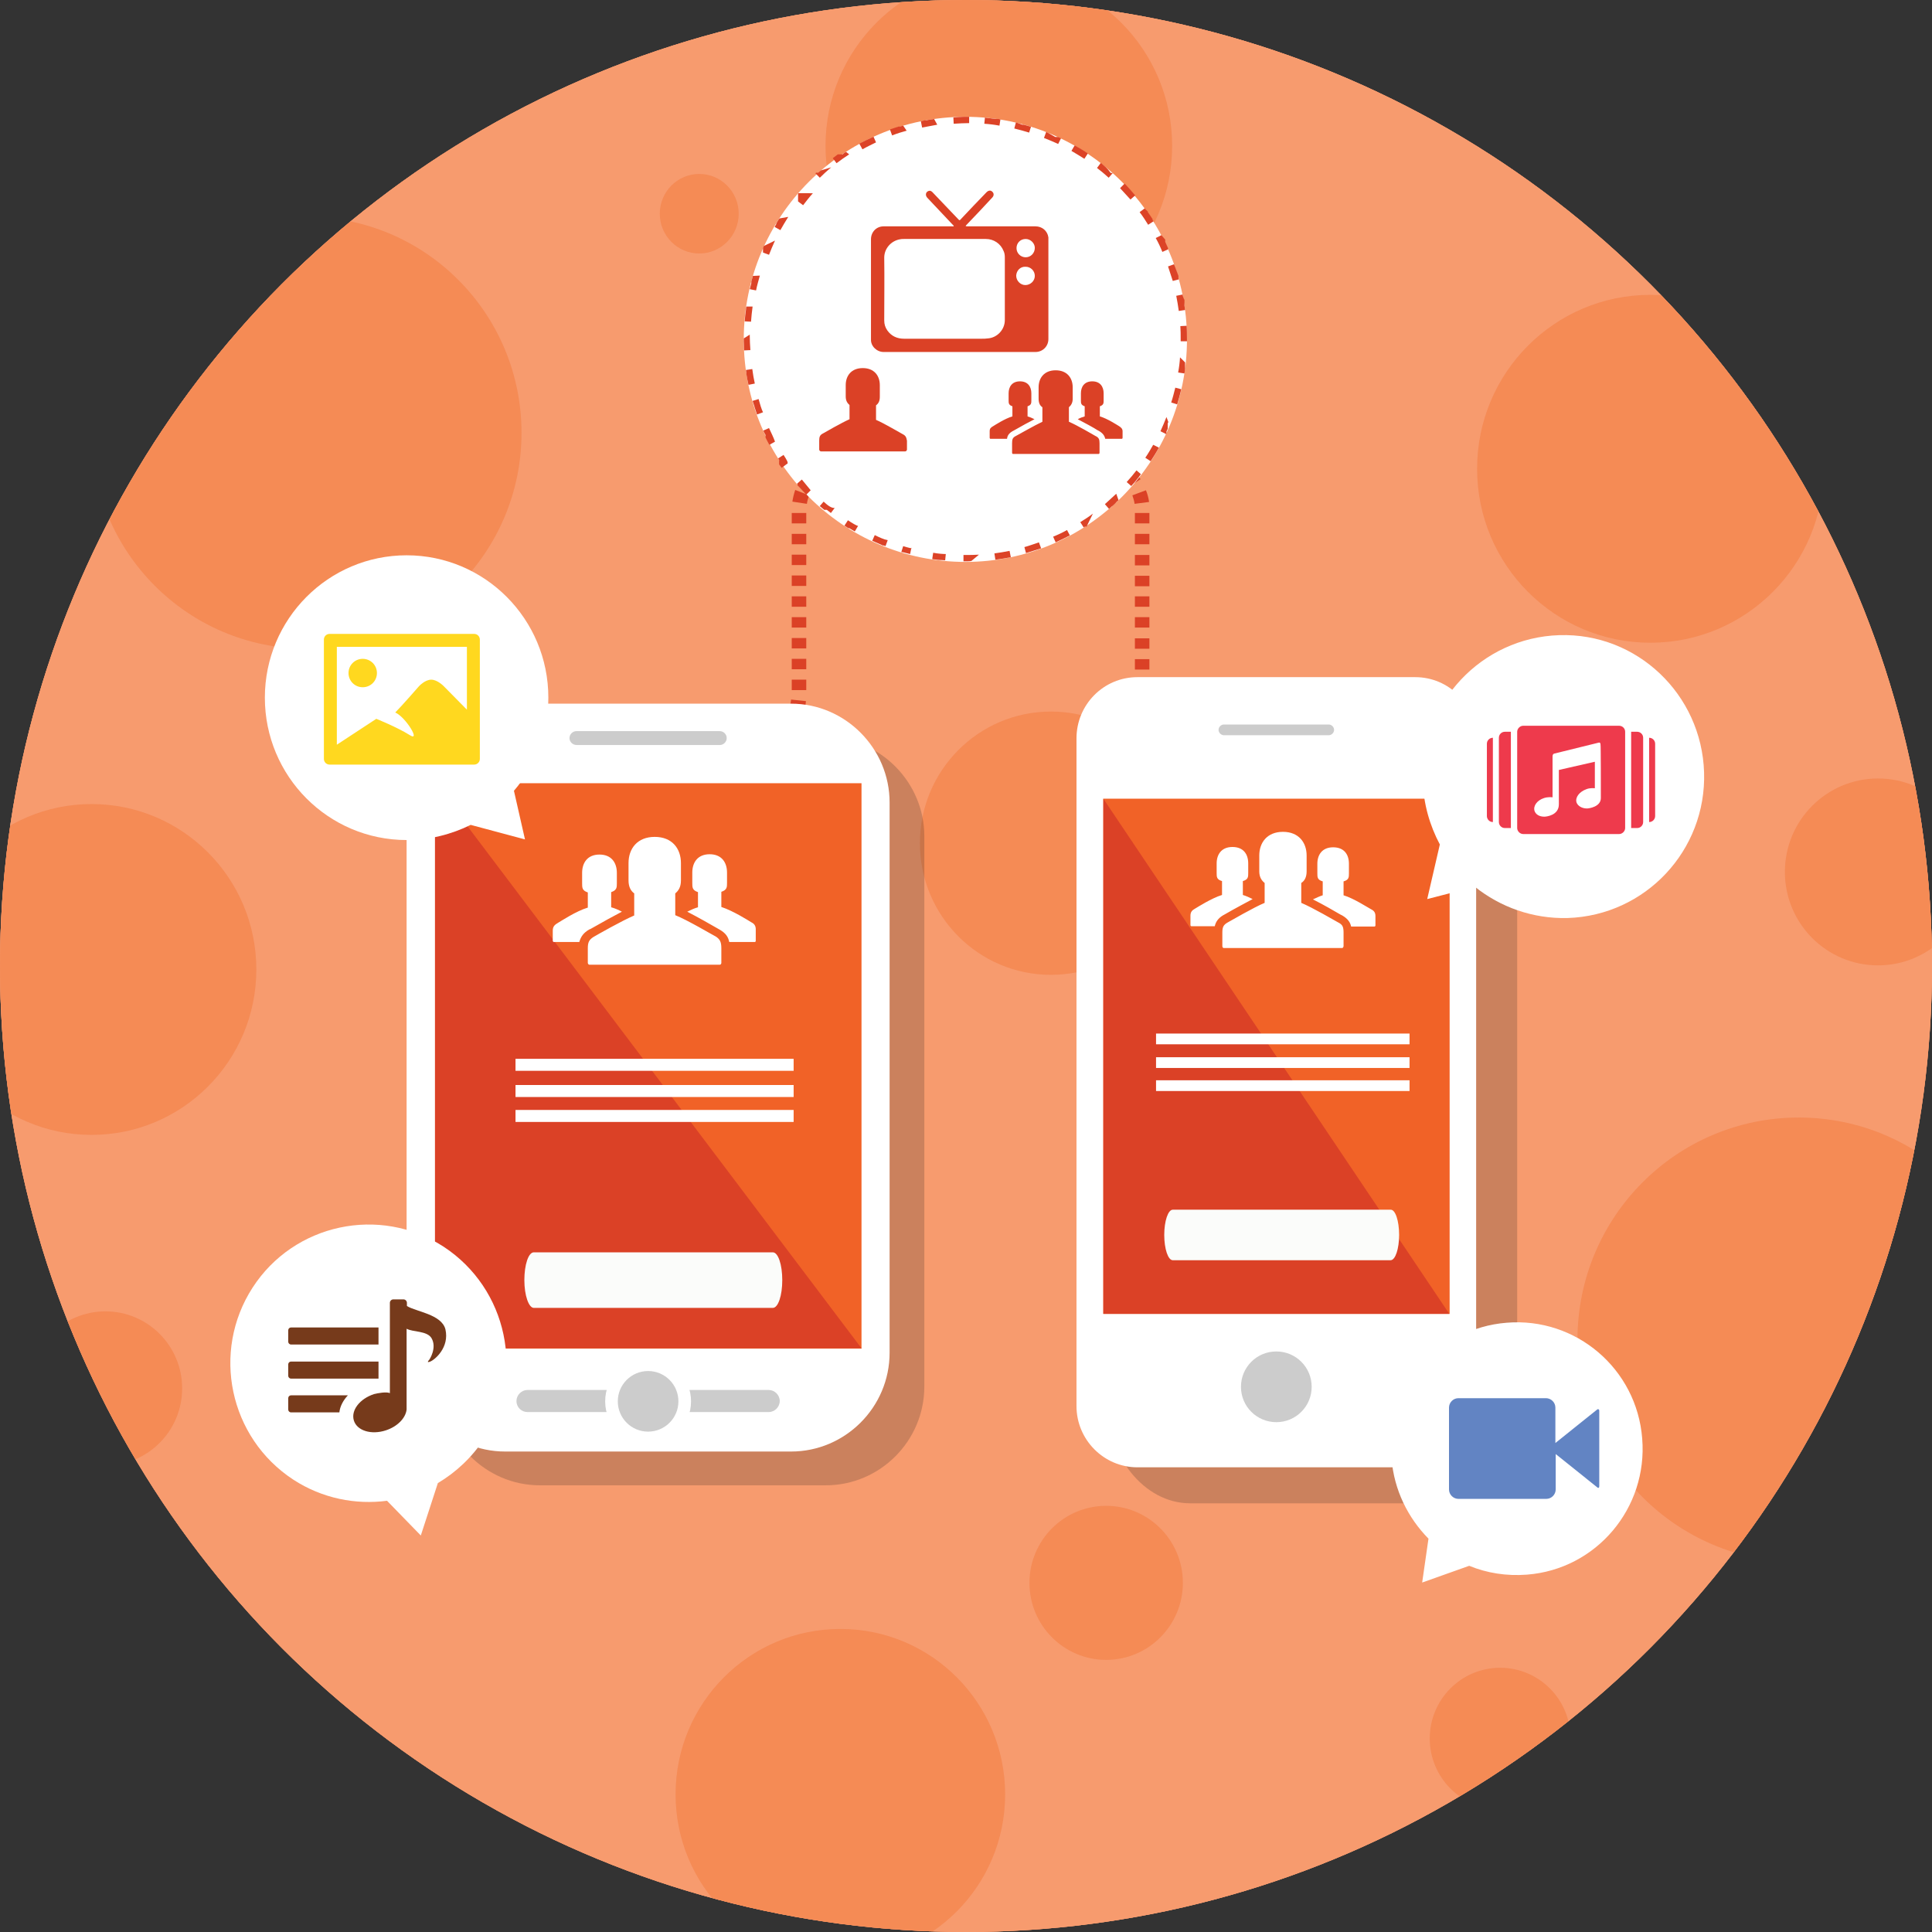 <?xml version="1.0" encoding="utf-8"?>
<!-- Generator: Adobe Illustrator 20.0.0, SVG Export Plug-In . SVG Version: 6.00 Build 0)  -->
<svg version="1.1" id="Layer_1" xmlns="http://www.w3.org/2000/svg" xmlns:xlink="http://www.w3.org/1999/xlink" x="0px" y="0px"
	 viewBox="0 0 612 612" style="enable-background:new 0 0 612 612;" xml:space="preserve">
<rect x="0" y="0" width="612" height="612" fill="#333333" stroke="none"/>
<style type="text/css">
	.st0{fill:#F79B6E;}
	.st1{fill:#DB4126;}
	.st2{opacity:0.57;clip-path:url(#SVGID_4_);}
	.st3{fill:#F37E43;}
	.st4{fill:#FFFFFF;}
	.st5{fill:#DC4327;}
	.st6{opacity:0.2;fill:#19191A;enable-background:new    ;}
	.st7{fill:#CCCCCC;}
	.st8{fill:#F16227;}
	.st9{fill:#FFD81F;}
	.st10{fill:#EE3A4C;}
	.st11{fill:#6284C3;}
	.st12{fill:#763A1B;}
	.st13{fill:#FBFCFA;}
</style>
<g>
	<g>
		<g>
			<ellipse id="SVGID_1_" class="st0" cx="306" cy="306" rx="306" ry="306"/>
		</g>
	</g>
	<g>
		<g>
			<ellipse id="SVGID_3_" class="st0" cx="306" cy="306" rx="306" ry="306"/>
		</g>
	</g>
	<ellipse class="st0" cx="306" cy="306" rx="306" ry="306"/>
	<g>
		<path class="st1" d="M348.9,144l-0.6,4.6c-0.5-0.1-1.1-0.1-1.6-0.1l0,0h-1.4v-4.6h1.4l0,0C347.4,143.9,348.2,143.9,348.9,144z
			 M342,148.5h-3.3v-4.6h3.3V148.5z M335.4,148.5h-3.3v-4.6h3.3V148.5z M328.9,148.5h-3.3v-4.6h3.3V148.5z M322.3,148.5H319v-4.6
			h3.3V148.5z M315.7,148.5h-3.3v-4.6h3.3V148.5z M309.1,148.5h-3.3v-4.6h3.3V148.5z M302.6,148.5h-3.3v-4.6h3.3V148.5z M296,148.5
			h-3.3v-4.6h3.3V148.5z M289.4,148.5h-3.3v-4.6h3.3V148.5z M282.8,148.5h-3.3v-4.6h3.3V148.5z M276.3,148.5H273v-4.6h3.3V148.5z
			 M269.7,148.5h-1.4c-0.5,0-1.1,0-1.6,0.1l-0.6-4.6c0.7-0.1,1.4-0.1,2.1-0.1h1.4v4.6H269.7z M264,149.2c-0.9,0.3-1.7,0.7-2.5,1.2
			l-2.4-3.9c1.1-0.7,2.2-1.2,3.4-1.6L264,149.2z M356,146.5l-2.5,3.9c-0.8-0.5-1.6-0.9-2.5-1.2l1.6-4.3
			C353.7,145.3,354.9,145.9,356,146.5z M259.3,152.1c-0.7,0.6-1.3,1.4-1.8,2.1l-3.9-2.5c0.7-1.1,1.5-2,2.4-2.9L259.3,152.1z
			 M361.3,151.8l-3.9,2.5c-0.5-0.8-1.1-1.5-1.8-2.2l3.2-3.3C359.8,149.8,360.6,150.8,361.3,151.8z M256.3,156.9
			c-0.3,0.9-0.6,1.8-0.7,2.7l-4.6-0.7c0.2-1.3,0.5-2.5,0.9-3.7L256.3,156.9z M364,159l-4.6,0.6c-0.1-0.9-0.4-1.8-0.7-2.7l4.3-1.6
			C363.5,156.5,363.8,157.7,364,159z M255.4,165.8h-4.6v-3.3h4.6V165.8z M364.1,165.8h-4.6v-3.3h4.6V165.8z M255.4,172.4h-4.6v-3.3
			h4.6V172.4z M364.1,172.4h-4.6v-3.3h4.6V172.4z M255.4,179h-4.6v-3.3h4.6V179z M364.1,179.1h-4.6v-3.3h4.6V179.1z M255.4,185.6
			h-4.6v-3.3h4.6V185.6z M364.1,185.7h-4.6v-3.3h4.6V185.7z M255.4,192.2h-4.6v-3.3h4.6V192.2z M364.1,192.2h-4.6v-3.3h4.6V192.2z
			 M255.4,198.8h-4.6v-3.3h4.6V198.8z M364.1,198.8h-4.6v-3.3h4.6V198.8z M255.4,205.4h-4.6v-3.3h4.6V205.4z M364.1,205.5h-4.6v-3.3
			h4.6V205.5z M255.4,212h-4.6v-3.3h4.6V212z M364.1,212.1h-4.6v-3.3h4.6V212.1z M255.4,218.6h-4.6v-3.3h4.6V218.6z M364.1,218.6
			h-4.6v-3.3h4.6V218.6z M255.3,222.1c-0.1,1.3-0.4,2.5-0.9,3.7l-4.4-1.5c0.3-0.9,0.5-1.8,0.6-2.7L255.3,222.1z M364.9,224.5
			l-4.3,1.5c-0.4-1.2-0.7-2.4-0.9-3.7l4.6-0.6C364.3,222.6,364.6,223.5,364.9,224.5z M252.8,229.3c-0.7,1.1-1.4,2.1-2.3,3l-3.3-3.2
			c0.6-0.7,1.2-1.4,1.7-2.2L252.8,229.3z M367.8,229.1l-3.3,3.2c-0.9-0.9-1.7-1.9-2.3-3l3.9-2.4
			C366.6,227.7,367.1,228.5,367.8,229.1z M247.6,234.7c-1.1,0.7-2.2,1.3-3.4,1.7l-1.7-4.3c0.9-0.3,1.7-0.8,2.5-1.3L247.6,234.7z
			 M372.4,232.2l-1.6,4.3c-1.2-0.4-2.3-1-3.4-1.7l2.5-3.9C370.7,231.4,371.6,231.8,372.4,232.2z M240.6,237.4
			c-0.9,0.1-1.7,0.2-2.6,0.2h-1V233h1c0.6,0,1.3,0,1.9-0.1L240.6,237.4z M377,233h1.1v4.6H377c-0.8,0-1.7-0.1-2.5-0.2l0.7-4.6
			C375.7,233,376.3,233,377,233z M424.1,237.6h-3.3V233h3.3V237.6z M417.5,237.6h-3.3V233h3.3V237.6z M410.9,237.6h-3.3V233h3.3
			V237.6z M404.4,237.6h-3.3V233h3.3V237.6z M397.8,237.6h-3.3V233h3.3V237.6z M391.2,237.6h-3.3V233h3.3V237.6z M384.6,237.6h-3.3
			V233h3.3V237.6z M233.7,237.6h-3.3V233h3.3V237.6z M227.1,237.6h-3.3V233h3.3V237.6z M220.5,237.6h-3.3V233h3.3V237.6z
			 M213.9,237.6h-3.3V233h3.3V237.6z M207.3,237.6H204V233h3.3V237.6z M200.8,237.6h-3.3V233h3.3V237.6z M194.2,237.6h-3.3V233h3.3
			V237.6z"/>
	</g>
	<g>
		<g>
			<defs>
				<circle id="SVGID_2_" cx="306" cy="306" r="306"/>
			</defs>
			<clipPath id="SVGID_4_">
				<use xlink:href="#SVGID_2_"  style="overflow:visible;"/>
			</clipPath>
			<g class="st2">
				<ellipse class="st3" cx="332.9" cy="267.1" rx="41.5" ry="41.7"/>
				<ellipse class="st3" cx="55.2" cy="551.8" rx="37.2" ry="37.4"/>
				<ellipse class="st3" cx="522.8" cy="148.5" rx="54.9" ry="55.1"/>
				<ellipse class="st3" cx="316.4" cy="46.2" rx="54.9" ry="55.1"/>
				<ellipse class="st3" cx="569.8" cy="424.4" rx="70.1" ry="70.4"/>
				<ellipse class="st3" cx="97.1" cy="137.1" rx="68.1" ry="68.4"/>
				<ellipse class="st3" cx="594.9" cy="276.2" rx="29.5" ry="29.6"/>
				<ellipse class="st3" cx="266.2" cy="568.4" rx="52.2" ry="52.4"/>
				<ellipse class="st3" cx="29" cy="307.1" rx="52.2" ry="52.4"/>
				<ellipse class="st3" cx="221.5" cy="67.7" rx="12.5" ry="12.6"/>
				<ellipse class="st3" cx="475.2" cy="550.7" rx="22.3" ry="22.4"/>
				<ellipse class="st3" cx="33.4" cy="439.8" rx="24.3" ry="24.4"/>
				<ellipse class="st3" cx="350.4" cy="501.4" rx="24.3" ry="24.4"/>
			</g>
		</g>
	</g>
	<g>
		<ellipse class="st4" cx="305.8" cy="107.5" rx="70.2" ry="70.5"/>
		<path class="st5" d="M305.8,37L305.8,37L305.8,37L305.8,37L305.8,37c-0.1,0-0.1,0-0.1,0l0,0l0,0l0,0l0,0l0,0l0,0l0,0l0,0l0,0l0,0
			l0,0l0,0l0,0l0,0l0,0l0,0l0,0l0,0l0,0l0,0l0,0l0,0l0,0l0,0l0,0l0,0l0,0l0,0l0,0l0,0l0,0l0,0l0,0l0,0l0,0l0,0l0,0l0,0l0,0l0,0l0,0
			l0,0l0,0l0,0l0,0l0,0l0,0l0,0l0,0l0,0l0,0l0,0l0,0l0,0l0,0l0,0l0,0l0,0l0,0l0,0h-0.1l0,0l0,0l0,0h-0.1l0,0h-0.1l0,0h-0.1l0,0
			c-1.1,0-2.2,0.1-3.3,0.2l0.1,2c1.6-0.1,3.2-0.2,4.9-0.2v-2H305.8L305.8,37z M295.9,37.7c-0.8,0.1-1.6,0.2-2.4,0.4l0,0h-0.1l0,0
			c0,0,0,0-0.1,0l0,0l0,0l0,0c0,0,0,0-0.1,0l0,0l0,0l0,0l0,0l0,0l0,0l0,0l0,0l0,0l0,0l0,0l0,0l0,0l0,0l0,0l0,0l0,0l0,0l0,0l0,0l0,0
			l0,0l0,0l0,0l0,0l0,0l0,0l0,0l0,0l0,0l0,0l0,0l0,0l0,0l0,0l0,0l0,0l0,0l0,0l0,0l0,0l0,0l0,0l0,0c0,0,0,0-0.1,0l0,0c0,0,0,0-0.1,0
			l0,0c-0.4,0.1-0.9,0.2-1.3,0.3l0.4,2c1.6-0.3,3.2-0.6,4.8-0.9L295.9,37.7L295.9,37.7z M286.1,39.8c-0.4,0.1-0.7,0.2-1.1,0.3l0,0
			c0,0,0,0-0.1,0l0,0c0,0,0,0-0.1,0l0,0l0,0l0,0l0,0l0,0l0,0l0,0l0,0l0,0l0,0l0,0l0,0l0,0l0,0l0,0l0,0l0,0l0,0l0,0l0,0l0,0l0,0l0,0
			l0,0l0,0l0,0l0,0l0,0l0,0l0,0l0,0l0,0l0,0l0,0l0,0l0,0l0,0l0,0c0,0,0,0-0.1,0l0,0c0,0,0,0-0.1,0l0,0c-0.9,0.3-1.8,0.6-2.7,0.9
			l0.7,1.9c1.5-0.6,3.1-1.1,4.6-1.5L286.1,39.8L286.1,39.8z M276.7,43.3c-1.5,0.7-3,1.4-4.5,2.2l1,1.8c1.4-0.8,2.9-1.5,4.3-2.2
			L276.7,43.3L276.7,43.3z M268,48.1c-0.4,0.2-0.8,0.5-1.1,0.8l0,0l0,0l0,0c0,0,0,0-0.1,0l0,0c0,0,0,0-0.1,0l0,0c0,0,0,0-0.1,0l0,0
			c0,0,0,0-0.1,0l0,0c0,0,0,0-0.1,0l0,0c0,0,0,0-0.1,0l0,0c0,0,0,0-0.1,0l0,0c0,0,0,0-0.1,0l0,0c0,0,0,0-0.1,0l0,0c0,0,0,0-0.1,0
			l0,0l0,0l0,0l0,0l0,0l0,0l0,0l0,0l0,0l0,0l0,0l0,0l0,0l0,0l0,0l0,0l0,0l0,0l0,0l0,0l0,0l0,0l0,0c0,0,0,0-0.1,0l0,0c0,0,0,0-0.1,0
			l0,0c0,0,0,0-0.1,0l0,0c0,0,0,0-0.1,0l0,0c0,0,0,0-0.1,0l0,0c-0.5,0.4-1.1,0.8-1.6,1.2l1.2,1.6c1.3-1,2.6-1.9,4-2.8L268,48.1
			L268,48.1z M260,54c-0.2,0.2-0.5,0.4-0.7,0.6l0,0c0,0,0,0-0.1,0.1l0,0c0,0,0,0-0.1,0l0,0c0,0,0,0-0.1,0l0,0c0,0,0,0-0.1,0l0,0l0,0
			l0,0l0,0l0,0l0,0l0,0l0,0l0,0l0,0l0,0l0,0l0,0l0,0l0,0l0,0l0,0l0,0l0,0l0,0l0,0l0,0l0,0l0,0l0,0l0,0l0,0l0,0l0,0l0,0l0,0l0,0l0,0
			l0,0l0,0l0,0l0,0l0,0l0,0l0,0l0,0l0,0l0,0l0,0l0,0l0,0l0,0l0,0l0,0l0,0l0,0l0,0l0,0l0,0l0,0l0,0l0,0l0,0l0,0l0,0l0,0l0,0l0,0l0,0
			l0,0l0,0l0,0l0,0l0,0l0,0l0,0l0,0l0,0l0,0l0,0l0,0l0,0l0,0l0,0l0,0l0,0l0,0l0,0l0,0l0,0l0,0l0,0l0,0l0,0l0,0l0,0l0,0l0,0l0,0l0,0
			l0,0l0,0l0,0l0,0l0,0l0,0c0,0,0,0-0.1,0l0,0l0,0l0,0l0,0l0,0l0,0l0,0l0,0l0,0c0,0,0,0-0.1,0l0,0c0,0,0,0-0.1,0l0,0c0,0,0,0-0.1,0
			l0,0l0,0l0,0l0,0l0,0l0,0l0,0l0,0l0,0l0,0l0,0l0,0l0,0l0,0l0,0l0,0l0,0l0,0l0,0l0,0l0,0l0,0l0,0l0,0l0,0l0,0l0,0l0,0l0,0l0,0l0,0
			l0,0l0,0l0,0l0,0l0,0l0,0l0,0l0,0l0,0l0,0l0,0l0,0l0,0l0,0l0,0l0,0l0,0l0,0l0,0l0,0l0,0c-0.1,0.1-0.1,0.1-0.2,0.2l1.4,1.4
			c1.1-1.1,2.3-2.2,3.6-3.3L260,54L260,54z M252.9,61.2L252.9,61.2L252.9,61.2C252.9,61.2,252.8,61.2,252.9,61.2
			C252.8,61.2,252.8,61.2,252.9,61.2C252.8,61.3,252.8,61.3,252.9,61.2C252.8,61.3,252.8,61.3,252.9,61.2
			C252.8,61.3,252.8,61.3,252.9,61.2c-0.1,0.1-0.1,0.1-0.1,0.1l0,0l0,0l0,0l0,0l0,0l0,0l0,0l0,0l0,0l0,0l0,0l0,0l0,0l0,0l0,0l0,0
			l0,0l0,0l0,0l0,0l0,0l0,0l0,0l0,0l0,0l0,0l0,0l0,0l0,0l0,0l0,0l0,0l0,0l0,0l0,0l0,0l0,0l0,0l0,0l0,0l0,0l0,0l0,0l0,0l0,0l0,0l0,0
			l0,0l0,0l0,0l0,0l0,0l0,0l0,0l0,0c0,0,0,0,0,0.1l0,0c0,0,0,0,0,0.1l0,0c0,0,0,0,0,0.1l0,0c0,0,0,0,0,0.1l0,0c0,0,0,0,0,0.1l0,0
			c0,0,0,0,0,0.1l0,0c0,0,0,0,0,0.1l0,0c0,0,0,0,0,0.1l0,0c0,0,0,0,0,0.1l0,0l0,0l0,0c0,0,0,0,0,0.1l0,0c0,0,0,0,0,0.1l0,0
			c0,0,0,0,0,0.1l0,0c0,0,0,0,0,0.1l0,0c0,0,0,0,0,0.1l0,0c0,0,0,0,0,0.1l0,0c0,0,0,0,0,0.1l0,0c0,0,0,0,0,0.1l0,0c0,0,0,0,0,0.1
			l0,0c0,0,0,0,0,0.1l0,0l0,0l0,0l0,0l0,0l0,0l0,0l0,0l0,0l0,0l0,0l0,0l0,0l0,0l0,0l0,0l0,0l0,0l0,0l0,0l0,0l0,0l0,0l0,0l0,0l0,0
			l0,0l0,0l0,0l0,0l0,0l0,0l0,0l0,0l0,0l0,0l0,0l0,0l0,0l0,0l0,0l0,0l0,0l0,0l0,0l0,0l0,0l0,0l0,0l0,0l0,0l0,0l0,0l0,0l0,0l0,0l0,0
			l0,0l0,0l0,0l0,0l0,0l0,0l0,0l0,0l0,0l0,0l0,0l0,0l0,0l0,0l0,0c0,0,0,0,0,0.1l0,0c0,0,0,0,0,0.1l0,0c0,0,0,0,0,0.1l0,0
			c0,0,0,0,0,0.1l0,0l0,0l0,0l0,0l0,0l0,0l0,0l0,0l0,0l0,0l0,0l0,0l0,0c0,0,0,0,0,0.1l0,0l0,0l0,0l0,0l0,0l0,0l0,0c0,0,0,0,0,0.1
			l0,0l0,0l1.6,1.2c1-1.3,2-2.6,3.1-3.8L252.9,61.2L252.9,61.2z M246.9,69.2c-0.4,0.5-0.7,1.1-1,1.6l0,0c0,0,0,0,0,0.1l0,0l0,0l0,0
			l0,0l0,0l0,0l0,0l0,0l0,0l0,0l0,0l0,0l0,0l0,0l0,0l0,0l0,0l0,0l0,0l0,0l0,0l0,0l0,0l0,0l0,0l0,0l0,0l0,0l0,0l0,0l0,0l0,0l0,0l0,0
			l0,0l0,0l0,0l0,0l0,0l0,0l0,0l0,0l0,0l0,0l0,0l0,0l0,0l0,0l0,0l0,0l0,0l0,0l0,0l0,0l0,0l0,0l0,0l0,0l0,0l0,0l0,0l0,0l0,0l0,0l0,0
			l0,0l0,0l0,0l0,0l0,0l0,0l0,0l0,0l0,0l0,0l0,0l0,0l0,0l0,0l0,0l0,0l0,0l0,0l0,0l0,0l0,0l0,0l0,0l0,0l0,0l0,0l0,0l0,0l0,0l0,0
			c0,0,0,0,0,0.1l0,0c-0.2,0.3-0.4,0.6-0.5,0.9l1.8,1c0.8-1.4,1.6-2.8,2.5-4.2L246.9,69.2L246.9,69.2z M242,77.9
			c-0.1,0.2-0.2,0.4-0.3,0.7l0,0c0,0,0,0,0,0.1l0,0l0,0l0,0l0,0l0,0l0,0l0,0l0,0l0,0l0,0l0,0l0,0l0,0l0,0l0,0l0,0l0,0l0,0l0,0l0,0
			l0,0l0,0l0,0l0,0l0,0l0,0l0,0l0,0l0,0l0,0l0,0l0,0l0,0l0,0l0,0l0,0l0,0l0,0l0,0l0,0l0,0l0,0l0,0l0,0l0,0l0,0l0,0l0,0l0,0l0,0l0,0
			l0,0l0,0l0,0l0,0l0,0l0,0l0,0l0,0l0,0l0,0l0,0l0,0l0,0l0,0l0,0l0,0l0,0l0,0l0,0l0,0l0,0l0,0l0,0l0,0l0,0l0,0l0,0l0,0l0,0l0,0l0,0
			l0,0l0,0l0,0l0,0l0,0l0,0l0,0l0,0l0,0l0,0l0,0l0,0l0,0l0,0l0,0l0,0l0,0l0,0l0,0l0,0l0,0l0,0l0,0l0,0l0,0l0,0l0,0l0,0l0,0l0,0l0,0
			l0,0l0,0l0,0l0,0l0,0l0,0l0,0l0,0l0,0l0,0l0,0l0,0l0,0l0,0l0,0l0,0l0,0l0,0l0,0l0,0l0,0l0,0l0,0l0,0l0,0l0,0l0,0l0,0
			c0,0,0,0,0,0.1l0,0c0,0,0,0,0,0.1l0,0l0,0l0,0l0,0l0,0l0,0l0,0l0,0l0,0l0,0l0,0l0,0l0,0l0,0l0,0c0,0,0,0,0,0.1l0,0c0,0,0,0,0,0.1
			l0,0c0,0,0,0,0,0.1l0,0c0,0,0,0,0,0.1l0,0c0,0,0,0,0,0.1l0,0v0.1l0,0c0,0,0,0,0,0.1l0,0c0,0,0,0,0,0.1l0,0c0,0,0,0,0,0.1l0,0
			c0,0,0,0,0,0.1l0,0c0,0,0,0,0,0.1l0,0l0,0l0,0l0,0l0,0l0,0l0,0l0,0l1.9,0.7c0.6-1.5,1.2-3,1.9-4.5L242,77.9L242,77.9z M238.5,87.4
			c-0.2,0.6-0.3,1.2-0.5,1.8l0,0c0,0,0,0,0,0.1l0,0c0,0,0,0,0,0.1l0,0l0,0l0,0l0,0l0,0l0,0l0,0c0,0,0,0,0,0.1l0,0l0,0l0,0l0,0l0,0
			l0,0l0,0l0,0l0,0l0,0l0,0l0,0l0,0l0,0l0,0l0,0l0,0l0,0l0,0l0,0l0,0l0,0l0,0l0,0c0,0,0,0,0,0.1l0,0l0,0l0,0l0,0l0,0l0,0l0,0l0,0
			l0,0l0,0l0,0c0,0,0,0,0,0.1l0,0c-0.2,0.6-0.3,1.3-0.5,1.9l2,0.4c0.3-1.6,0.8-3.2,1.2-4.7L238.5,87.4L238.5,87.4z M236.4,97.1
			c0,0.3-0.1,0.5-0.1,0.8l0,0V98l0,0l0,0l0,0l0,0l0,0l0,0l0,0l0,0l0,0l0,0l0,0l0,0l0,0l0,0l0,0l0,0l0,0l0,0c0,0,0,0,0,0.1l0,0
			c-0.2,1.2-0.3,2.5-0.4,3.7l2,0.1c0.1-1.6,0.3-3.2,0.5-4.8L236.4,97.1L236.4,97.1z M235.6,107.2v0.1l0,0l0,0l0,0l0,0l0,0l0,0l0,0
			l0,0l0,0l0,0l0,0l0,0l0,0l0,0l0,0l0,0l0,0l0,0l0,0l0,0l0,0l0,0l0,0l0,0l0,0l0,0l0,0l0,0l0,0l0,0l0,0l0,0l0,0l0,0l0,0l0,0l0,0l0,0
			l0,0l0,0l0,0l0,0l0,0l0,0l0,0l0,0l0,0l0,0l0,0l0,0l0,0l0,0l0,0l0,0l0,0c0,0,0,0,0,0.1l0,0l0,0l0,0c0,0,0,0,0,0.1l0,0l0,0l0,0
			c0,0,0,0,0,0.1l0,0l0,0l0,0l0,0l0,0l0,0l0,0l0,0l0,0l0,0l0,0c0,0,0,0,0,0.1l0,0l0,0l0,0c0,0,0,0,0,0.1l0,0l0,0l0,0v0.1l0,0v0.1
			l0,0c0,1,0.1,2,0.1,3l0,0l2-0.1c-0.1-1.5-0.2-3.1-0.2-4.6V106L235.6,107.2L235.6,107.2z M238.3,116.9l-2,0.3
			c0,0.3,0.1,0.6,0.1,0.9l0,0c0,0,0,0,0,0.1l0,0l0,0l0,0l0,0l0,0l0,0l0,0l0,0l0,0l0,0l0,0l0,0l0,0l0,0l0,0l0,0c0,0,0,0,0,0.1l0,0
			c0.2,1.2,0.4,2.4,0.7,3.6l2-0.4C238.8,120.1,238.5,118.5,238.3,116.9L238.3,116.9z M240.3,126.4l-1.9,0.6c0.2,0.6,0.4,1.2,0.6,1.8
			l0,0c0,0,0,0,0,0.1l0,0l0,0l0,0l0,0l0,0l0,0l0,0l0,0l0,0l0,0l0,0l0,0l0,0l0,0l0,0l0,0l0,0l0,0l0,0l0,0l0,0l0,0
			c0.3,0.8,0.5,1.6,0.8,2.4l1.9-0.7C241.2,129.6,240.7,127.9,240.3,126.4L240.3,126.4z M243.6,135.6l-1.8,0.8
			c0.2,0.5,0.4,0.9,0.7,1.4l0,0c0,0,0,0,0,0.1l0,0c0,0,0,0,0,0.1l0,0c0,0,0,0,0,0.1l0,0l0,0l0,0l0,0l0,0l0,0l0,0l0,0l0,0l0,0l0,0
			c0,0,0,0,0,0.1l0,0c0,0,0,0,0,0.1l0,0c0,0,0,0,0,0.1l0,0c0,0,0,0,0,0.1l0,0c0,0,0,0,0,0.1l0,0c0.4,0.8,0.8,1.6,1.2,2.3l1.8-1
			C245,138.5,244.3,137.1,243.6,135.6L243.6,135.6z M248.2,144.1l-1.7,1.1c0.1,0.2,0.2,0.4,0.3,0.5l0,0c0,0,0,0,0,0.1l0,0
			c0,0,0,0,0,0.1l0,0l0,0l0,0l0,0l0,0l0,0l0,0l0,0l0,0l0,0l0,0l0,0l0,0l0,0l0,0l0,0l0,0l0,0l0,0l0,0l0,0l0,0l0,0l0,0l0,0l0,0l0,0
			l0,0l0,0l0,0l0,0l0,0l0,0l0,0l0,0l0,0l0,0l0,0l0,0l0,0l0,0l0,0l0,0l0,0l0,0l0,0l0,0l0,0c0,0,0,0,0,0.1l0,0c0,0,0,0,0,0.1l0,0
			c0,0,0,0,0,0.1l0,0c0,0,0,0,0,0.1l0,0c0,0,0,0,0,0.1l0,0c0,0,0,0,0,0.1l0,0c0,0,0,0,0,0.1l0,0c0,0,0,0,0,0.1l0,0c0,0,0,0,0,0.1
			l0,0c0,0,0,0,0,0.1l0,0l0,0l0,0l0,0l0,0l0,0l0,0l0,0l0,0l0,0l0,0l0,0l0,0l0,0l0,0l0,0l0,0l0,0l0,0l0,0l0,0l0,0l0,0l0,0l0,0l0,0
			l0,0l0,0l0,0l0,0l0,0l0,0l0,0l0,0l0,0l0,0l0,0l0,0l0,0l0,0l0,0l0,0l0,0l0,0l0,0l0,0l0,0l0,0l0,0l0,0l0,0l0,0c0,0,0,0,0,0.1l0,0
			c0,0,0,0,0,0.1l0,0c0.3,0.4,0.5,0.7,0.8,1.1l1.6-1.2C250,146.8,249.1,145.5,248.2,144.1L248.2,144.1z M254,151.9l-1.5,1.3
			c0,0.1,0.1,0.1,0.1,0.2l0,0l0,0l0,0l0,0l0,0l0,0l0,0l0,0l0,0l0,0l0,0l0,0l0,0l0,0l0,0l0,0l0,0l0,0l0,0l0,0l0,0l0,0l0,0l0,0l0,0
			l0,0l0,0l0,0l0,0l0,0c0,0,0,0,0,0.1l0,0c0,0,0,0,0,0.1l0,0c0,0,0,0,0,0.1l0,0c0,0,0,0,0.1,0.1l0,0c0.9,1,1.8,1.9,2.7,2.9l1.4-1.4
			C256.2,154.5,255.1,153.3,254,151.9L254,151.9z M260.9,158.9l-1.3,1.5l0,0l0,0l0,0l0,0l0,0l0,0l0,0l0,0l0,0l0,0l0,0l0,0l0,0l0,0
			l0,0l0,0c0,0,0,0,0.1,0l0,0c0,0,0,0,0.1,0l0,0c0,0,0,0,0.1,0.1l0,0c0.4,0.3,0.8,0.7,1.2,1l0,0c0,0,0,0,0.1,0l0,0c0,0,0,0,0.1,0
			l0,0c0,0,0,0,0.1,0l0,0l0,0l0,0l0,0l0,0l0,0l0,0l0,0l0,0l0,0l0,0l0,0l0,0l0,0l0,0l0,0l0,0l0,0l0,0l0,0l0,0l0,0l0,0l0,0l0,0l0,0
			l0,0l0,0l0,0l0,0l0,0l0,0l0,0l0,0c0,0,0,0,0.1,0l0,0c0,0,0,0,0.1,0l0,0c0,0,0,0,0.1,0l0,0c0,0,0,0,0.1,0l0,0c0,0,0,0,0.1,0l0,0
			c0.4,0.3,0.9,0.7,1.3,1l1.2-1.6C263.3,161,262.1,160,260.9,158.9L260.9,158.9z M268.6,164.8l-1.1,1.7c0.4,0.3,0.8,0.5,1.2,0.8l0,0
			l0,0l0,0l0,0l0,0l0,0l0,0l0,0l0,0l0,0l0,0l0,0l0,0l0,0l0,0l0,0l0,0l0,0l0,0l0,0l0,0l0,0l0,0l0,0l0,0l0,0l0,0l0,0l0,0l0,0l0,0l0,0
			l0,0l0,0l0,0l0,0c0,0,0,0,0.1,0l0,0c0,0,0,0,0.1,0l0,0c0,0,0,0,0.1,0l0,0c0.6,0.3,1.1,0.7,1.7,1l0,0c0,0,0,0,0.1,0l0,0l0,0l0,0
			l0,0l0,0l0,0l0,0l0,0l0,0l0,0l0,0l0,0l0,0l0,0l0,0l0,0l0,0l0,0l0,0l0,0l0,0l0,0l0,0l0,0l0,0l0,0l0,0l0,0l0,0l0,0l0,0l0,0l1-1.7
			C271.3,166.5,269.9,165.7,268.6,164.8L268.6,164.8z M277.1,169.5l-0.8,1.8c1.1,0.5,2.3,1,3.4,1.5l0,0c0,0,0,0,0.1,0l0,0
			c0,0,0,0,0.1,0l0,0l0,0l0,0l0,0l0,0l0,0l0,0l0,0l0,0l0,0l0,0l0,0l0,0l0,0l0,0l0,0l0,0l0,0l0,0l0,0l0,0l0,0l0,0l0,0l0,0l0,0l0,0
			l0,0c0,0,0,0,0.1,0l0,0c0.2,0.1,0.3,0.1,0.5,0.2l0.7-1.9C280,170.9,278.5,170.2,277.1,169.5L277.1,169.5z M286.1,173l-0.6,1.9l0,0
			l0,0l0,0l0,0l0,0l0,0l0,0l0,0l0,0l0,0l0,0l0,0l0,0l0,0l0,0l0,0l0,0l0,0l0,0l0,0l0,0l0,0l0,0l0,0l0,0l0,0l0,0l0,0l0,0l0,0l0,0l0,0
			l0,0l0,0l0,0l0,0l0,0l0,0l0,0l0,0l0,0l0,0l0,0l0,0l0,0l0,0l0,0l0,0c0,0,0,0,0.1,0l0,0l0,0l0,0l0,0l0,0l0,0l0,0l0,0l0,0l0,0l0,0
			l0,0l0,0l0,0l0,0l0,0l0,0l0,0l0,0l0,0l0,0l0,0l0,0l0,0l0,0l0,0l0,0l0,0l0,0l0,0l0,0l0,0l0,0l0,0l0,0l0,0l0,0l0,0l0,0l0,0l0,0l0,0
			l0,0l0,0l0,0l0,0l0,0l0,0l0,0l0,0l0,0l0,0l0,0l0,0l0,0l0,0l0,0l0,0l0,0l0,0l0,0l0,0l0,0l0,0l0,0l0,0l0,0l0,0l0,0l0,0
			c0,0,0,0,0.1,0l0,0c0,0,0,0,0.1,0l0,0c0,0,0,0,0.1,0l0,0c0.8,0.2,1.6,0.4,2.4,0.6l0.4-2C289.3,173.9,287.7,173.5,286.1,173
			L286.1,173z M295.6,175.1l-0.3,2c0.2,0,0.4,0.1,0.6,0.1l0,0c0,0,0,0,0.1,0l0,0l0,0l0,0l0,0l0,0l0,0l0,0l0,0l0,0l0,0l0,0l0,0l0,0
			l0,0l0,0l0,0l0,0l0,0l0,0l0,0l0,0l0,0c0,0,0,0,0.1,0l0,0c0.6,0.1,1.2,0.2,1.8,0.2l0,0h0.1l0,0h0.1l0,0l0,0l0,0l0,0l0,0l0,0l0,0
			l0,0l0,0l0,0l0,0l0,0l0,0l0,0l0,0l0,0l0,0l0,0l0,0l0,0l0,0l0,0c0,0,0,0,0.1,0l0,0l0,0l0,0l0,0l0,0l0,0l0,0c0.4,0,0.8,0.1,1.2,0.1
			l0.2-2C298.8,175.5,297.2,175.4,295.6,175.1L295.6,175.1z M310.1,175.7c-1.4,0.1-2.9,0.1-4.3,0.1h-0.6v2c0.1,0,0.1,0,0.2,0l0,0
			l0,0l0,0l0,0l0,0l0,0c0,0,0,0,0.1,0l0,0l0,0l0,0l0,0l0,0c0,0,0,0,0.1,0l0,0l0,0l0,0l0,0l0,0l0,0l0,0l0,0l0,0l0,0l0,0l0,0l0,0l0,0
			l0,0l0,0l0,0l0,0l0,0l0,0l0,0l0,0l0,0l0,0l0,0l0,0l0,0l0,0l0,0l0,0c0,0,0,0,0.1,0l0,0l0,0l0,0l0,0l0,0l0,0l0,0l0,0l0,0l0,0l0,0
			l0,0l0,0l0,0l0,0l0,0l0,0l0,0l0,0l0,0l0,0l0,0l0,0l0,0l0,0l0,0l0,0l0,0l0,0l0,0l0,0l0,0l0,0l0,0l0,0l0,0l0,0l0,0l0,0l0,0l0,0l0,0
			l0,0l0,0l0,0l0,0l0,0l0,0l0,0l0,0l0,0l0,0l0,0l0,0l0,0l0,0l0,0l0,0l0,0l0,0l0,0l0,0l0,0l0,0l0,0l0,0l0,0c0,0,0,0,0.1,0l0,0l0,0
			l0,0l0,0l0,0l0,0l0,0l0,0l0,0l0,0l0,0l0,0l0,0l0,0l0,0l0,0l0,0l0,0l0,0l0,0l0,0l0,0l0,0c0,0,0,0,0.1,0l0,0l0,0l0,0l0,0l0,0l0,0
			l0,0l0,0l0,0l0,0l0,0l0,0l0,0l0,0l0,0c0,0,0,0,0.1,0l0,0l0,0l0,0l0,0l0,0h0.1l0,0l0,0l0,0h0.1l0,0l0,0l0,0h0.1l0,0l0,0l0,0h0.1
			l0,0l0,0l0,0h0.1l0,0c0.4,0,0.8,0,1.2-0.1L310.1,175.7L310.1,175.7z M319.8,174.5c-1.6,0.3-3.2,0.6-4.8,0.8l0.3,2
			c1.7-0.2,3.3-0.5,4.9-0.8L319.8,174.5L319.8,174.5z M329.1,171.8c-1.5,0.5-3.1,1.1-4.6,1.5l0.5,1.9c1.6-0.5,3.2-1,4.8-1.5
			L329.1,171.8L329.1,171.8z M338,167.9c-1.4,0.8-2.9,1.5-4.4,2.1l0.8,1.8c1.5-0.7,3-1.4,4.5-2.2L338,167.9L338,167.9z M346.2,162.7
			c-1.3,1-2.7,1.9-4,2.7l1.1,1.7c0.1-0.1,0.3-0.2,0.4-0.3l0,0c0,0,0,0,0.1,0l0,0c0,0,0,0,0.1,0l0,0c0,0,0,0,0.1,0l0,0c0,0,0,0,0.1,0
			l0,0c0,0,0,0,0.1,0l0,0l0,0l0,0l0,0l0,0l0,0l0,0l0,0l0,0l0,0l0,0l0,0l0,0l0,0l0,0l0,0l0,0l0,0l0,0l0,0l0,0l0,0l0,0l0,0l0,0l0,0
			l0,0l0,0l0,0l0,0l0,0l0,0l0,0l0,0l0,0l0,0l0,0l0,0l0,0l0,0l0,0l0,0l0,0l0,0l0,0l0,0l0,0l0,0l0,0l0,0l0,0l0,0l0,0l0,0l0,0l0,0l0,0
			l0,0l0,0l0,0l0,0l0,0l0,0l0,0l0,0l0,0l0,0l0,0l0,0l0,0l0,0l0,0l0,0l0,0l0,0l0,0l0,0l0,0l0,0l0,0l0,0l0,0l0,0l0,0l0,0l0,0l0,0l0,0
			l0,0l0,0l0,0l0,0l0,0l0,0l0,0l0,0l0,0l0,0l0,0l0,0l0,0l0,0l0,0l0,0l0,0l0,0l0,0l0,0l0,0l0,0l0,0l0,0l0,0l0,0l0,0l0,0l0,0l0,0l0,0
			l0,0l0,0l0,0l0,0l0,0l0,0l0,0l0,0l0,0l0,0l0,0l0,0l0,0l0,0l0,0l0,0l0,0l0,0l0,0l0,0l0,0l0,0l0,0l0,0l0,0l0,0l0,0l0,0l0,0l0,0l0,0
			l0,0l0,0l0,0l0,0l0,0l0,0l0,0l0,0l0,0l0,0l0,0l0,0l0,0l0,0l0,0l0,0l0,0l0,0l0,0l0,0l0,0l0,0l0,0l0,0l0,0l0,0l0,0l0,0l0,0l0,0l0,0
			l0,0l0,0l0,0l0,0l0,0l0,0l0,0l0,0l0,0l0,0l0,0l0,0l0,0l0,0l0,0l0,0l0,0l0,0l0,0l0,0l0,0l0,0l0,0l0,0l0,0l0,0l0,0l0,0l0,0
			L346.2,162.7L346.2,162.7z M353.6,156.4c-1.2,1.1-2.4,2.2-3.6,3.3l1.3,1.5c0.3-0.3,0.7-0.6,1-0.9l0,0c0,0,0,0,0.1,0l0,0l0,0l0,0
			l0,0l0,0l0,0l0,0l0,0l0,0l0,0l0,0l0,0l0,0l0,0l0,0l0,0l0,0l0,0l0,0l0,0l0,0l0,0l0,0l0,0l0,0l0,0l0,0l0,0l0,0l0,0l0,0l0,0l0,0l0,0
			l0,0l0,0l0,0l0,0c0,0,0,0,0.1-0.1l0,0c0,0,0,0,0.1-0.1l0,0c0.3-0.3,0.7-0.6,1-1l0,0c0,0,0,0,0.1-0.1l0,0c0,0,0,0,0.1-0.1l0,0l0,0
			l0,0l0,0l0,0l0,0l0,0l0,0l0,0l0,0l0,0l0,0l0,0l0,0l0,0l0,0l0,0l0,0l0,0l0,0l0,0l0,0l0,0l0,0l0,0l0,0l0,0l0,0l0,0l0,0
			c0,0,0,0,0.1-0.1l0,0c0.1-0.1,0.3-0.2,0.4-0.4L353.6,156.4L353.6,156.4z M360,149c-1,1.3-2,2.5-3.1,3.7l1.5,1.3l0,0l0,0l0,0l0,0
			l0,0l0,0l0,0c0,0,0,0,0-0.1l0,0c1.1-1.2,2.1-2.4,3-3.7L360,149L360,149z M365.3,140.9c-0.8,1.4-1.6,2.8-2.5,4.1l1.7,1.1
			c0.9-1.4,1.8-2.8,2.6-4.3L365.3,140.9L365.3,140.9z M369.5,132.1c-0.6,1.5-1.2,3-1.9,4.5l1.8,0.9c0-0.1,0.1-0.1,0.1-0.2l0,0
			c0,0,0,0,0-0.1l0,0l0,0l0,0l0,0l0,0l0,0l0,0l0,0l0,0l0,0l0,0l0,0l0,0l0,0l0,0l0,0l0,0l0,0l0,0l0,0l0,0l0,0l0,0l0,0l0,0l0,0l0,0
			l0,0c0,0,0,0,0-0.1l0,0c0,0,0,0,0-0.1l0,0l0,0l0,0l0,0l0,0l0,0l0,0c0,0,0,0,0-0.1l0,0c0,0,0,0,0-0.1l0,0c0,0,0,0,0-0.1l0,0
			c0.1-0.3,0.3-0.6,0.4-0.9l0,0c0,0,0,0,0-0.1l0,0c0,0,0,0,0-0.1l0,0c0,0,0,0,0-0.1l0,0c0,0,0,0,0-0.1l0,0l0,0l0,0l0,0l0,0l0,0l0,0
			c0,0,0,0,0-0.1l0,0c0,0,0,0,0-0.1l0,0c0,0,0,0,0-0.1l0,0c0,0,0,0,0-0.1l0,0l0,0l0,0l0,0l0,0l0,0l0,0l0,0l0,0l0,0l0,0l0,0l0,0l0,0
			l0,0l0,0l0,0l0,0l0,0c0,0,0,0,0-0.1l0,0c0,0,0,0,0-0.1l0,0l0,0l0,0l0,0l0,0l0,0l0,0l0,0l0,0l0,0l0,0l0,0l0,0l0,0l0,0
			c0,0,0,0,0-0.1l0,0c0,0,0,0,0-0.1l0,0c0,0,0,0,0-0.1l0,0c0,0,0,0,0-0.1l0,0l0,0l0,0l0,0l0,0l0,0l0,0c0,0,0,0,0-0.1l0,0
			c0,0,0,0,0-0.1l0,0c0,0,0,0,0-0.1l0,0c0.1-0.1,0.1-0.3,0.2-0.4L369.5,132.1L369.5,132.1z M372.3,122.8c-0.4,1.6-0.8,3.2-1.3,4.7
			l1.9,0.6c0.5-1.6,0.9-3.2,1.3-4.8L372.3,122.8L372.3,122.8z M373.8,113.2c-0.1,1.6-0.3,3.2-0.6,4.8l2,0.3c0.1-0.5,0.1-1,0.2-1.5
			l0,0v-0.1l0,0l0,0l0,0c0,0,0,0,0-0.1l0,0l0,0l0,0c0,0,0,0,0-0.1l0,0l0,0l0,0l0,0l0,0l0,0l0,0l0,0l0,0l0,0l0,0l0,0l0,0l0,0l0,0l0,0
			l0,0l0,0l0,0l0,0l0,0l0,0l0,0l0,0l0,0l0,0l0,0l0,0l0,0l0,0l0,0l0,0l0,0l0,0l0,0l0,0l0,0l0,0l0,0l0,0l0,0l0,0l0,0l0,0l0,0l0,0
			c0,0,0,0,0-0.1l0,0v-0.1l0,0l0,0l0,0v-0.1l0,0v-0.1l0,0V116l0,0c0-0.1,0-0.1,0-0.2l0,0v-0.1l0,0v-0.1l0,0v-0.1l0,0v-0.1l0,0v-0.1
			l0,0v-0.1l0,0l0,0l0,0c0,0,0,0,0-0.1l0,0c0,0,0,0,0-0.1l0,0l0,0l0,0l0,0l0,0l0,0l0,0c0,0,0,0,0-0.1l0,0l0,0l0,0l0,0l0,0l0,0l0,0
			l0,0l0,0l0,0l0,0l0,0l0,0l0,0l0,0l0,0l0,0l0,0l0,0l0,0l0,0l0,0l0,0l0,0l0,0l0,0l0,0l0,0l0,0l0,0l0,0l0,0l0,0l0,0l0,0l0,0
			c0,0,0,0,0-0.1L373.8,113.2L373.8,113.2z M375.9,103.2l-2,0.1c0.1,1.3,0.1,2.7,0.1,4c0,0.3,0,0.6,0,0.8h2v-0.1l0,0l0,0l0,0l0,0
			l0,0l0,0l0,0l0,0l0,0l0,0l0,0l0,0l0,0l0,0c0-0.1,0-0.2,0-0.3l0,0l0,0l0,0l0,0l0,0l0,0l0,0l0,0l0,0l0,0l0,0l0,0l0,0l0,0l0,0l0,0
			l0,0l0,0l0,0l0,0l0,0l0,0l0,0l0,0l0,0l0,0l0,0l0,0l0,0l0,0l0,0l0,0l0,0l0,0l0,0l0,0l0,0l0,0l0,0l0,0l0,0l0,0l0,0l0,0l0,0l0,0l0,0
			l0,0l0,0l0,0l0,0l0,0l0,0l0,0l0,0l0,0l0,0l0,0l0,0l0,0l0,0l0,0l0,0l0,0l0,0l0,0l0,0l0,0l0,0l0,0l0,0l0,0l0,0l0,0l0,0l0,0l0,0l0,0
			l0,0l0,0l0,0l0,0l0,0l0,0l0,0l0,0l0,0l0,0l0,0l0,0l0,0l0,0l0,0l0,0l0,0l0,0l0,0l0,0l0,0l0,0l0,0l0,0l0,0c0,0,0,0,0-0.1l0,0l0,0
			l0,0l0,0l0,0l0,0l0,0l0,0l0,0l0,0l0,0l0,0l0,0l0,0l0,0l0,0l0,0l0,0l0,0l0,0l0,0l0,0l0,0c0,0,0,0,0-0.1l0,0l0,0l0,0l0,0l0,0l0,0
			l0,0l0,0l0,0l0,0l0,0l0,0l0,0l0,0l0,0l0,0l0,0l0,0l0,0l0,0l0,0l0,0l0,0l0,0l0,0l0,0l0,0l0,0l0,0l0,0l0,0l0,0l0,0l0,0l0,0l0,0l0,0
			l0,0l0,0l0,0l0,0l0,0l0,0l0,0l0,0l0,0l0,0l0,0l0,0l0,0l0,0l0,0l0,0l0,0l0,0l0,0l0,0l0,0l0,0l0,0l0,0l0,0l0,0l0,0v-0.1l0,0l0,0l0,0
			l0,0l0,0C376,104,375.9,103.6,375.9,103.2L375.9,103.2z M374.6,93.3l-2,0.4c0.3,1.6,0.6,3.2,0.8,4.8l2-0.3
			c-0.1-0.5-0.1-0.9-0.2-1.4l0,0v-0.1l0,0v-0.1l0,0v-0.1l0,0c0,0,0,0,0-0.1l0,0l0,0l0,0v-0.1l0,0c0,0,0,0,0-0.1l0,0c0,0,0,0,0-0.1
			l0,0l0,0l0,0c0,0,0,0,0-0.1l0,0c0,0,0,0,0-0.1l0,0c0,0,0,0,0-0.1l0,0l0,0l0,0c0,0,0,0,0-0.1l0,0c0,0,0,0,0-0.1l0,0l0,0l0,0l0,0
			l0,0l0,0l0,0c0,0,0,0,0-0.1l0,0c0,0,0,0,0-0.1l0,0l0,0l0,0c0,0,0,0,0-0.1l0,0c0,0,0,0,0-0.1l0,0v-0.1l0,0c0,0,0,0,0-0.1l0,0
			C374.9,94.5,374.7,93.9,374.6,93.3L374.6,93.3z M371.9,83.7l-1.9,0.7c0.5,1.5,1,3.1,1.5,4.6l1.9-0.5c0-0.1-0.1-0.3-0.1-0.4l0,0
			c0,0,0,0,0-0.1l0,0c0,0,0,0,0-0.1l0,0l0,0l0,0l0,0l0,0l0,0l0,0c0,0,0,0,0-0.1l0,0c0,0,0,0,0-0.1l0,0l0,0l0,0l0,0l0,0l0,0l0,0l0,0
			l0,0l0,0l0,0l0,0l0,0l0,0l0,0l0,0l0,0l0,0l0,0l0,0l0,0l0,0l0,0l0,0l0,0l0,0l0,0l0,0l0,0l0,0l0,0l0,0l0,0l0,0l0,0l0,0l0,0l0,0l0,0
			l0,0l0,0l0,0l0,0l0,0l0,0l0,0l0,0l0,0l0,0l0,0l0,0l0,0l0,0l0,0l0,0l0,0l0,0l0,0l0,0l0,0l0,0l0,0l0,0l0,0l0,0l0,0l0,0l0,0l0,0l0,0
			l0,0l0,0l0,0l0,0l0,0l0,0l0,0l0,0l0,0l0,0l0,0l0,0l0,0l0,0l0,0l0,0l0,0l0,0l0,0l0,0l0,0l0,0l0,0l0,0l0,0l0,0l0,0l0,0l0,0l0,0l0,0
			l0,0l0,0l0,0l0,0l0,0l0,0l0,0l0,0l0,0l0,0l0,0l0,0l0,0l0,0l0,0l0,0l0,0l0,0l0,0l0,0l0,0l0,0l0,0l0,0l0,0l0,0l0,0l0,0l0,0l0,0
			c0,0,0,0,0-0.1l0,0c0,0,0,0,0-0.1l0,0l0,0l0,0l0,0l0,0l0,0l0,0c0,0,0,0,0-0.1l0,0C372.2,84.5,372.1,84.1,371.9,83.7L371.9,83.7z
			 M367.9,74.5l-1.8,0.9c0.8,1.4,1.5,2.9,2.1,4.4L370,79l0,0l0,0l0,0l0,0l0,0l0,0l0,0l0,0l0,0c0,0,0,0,0-0.1l0,0c0,0,0,0,0-0.1l0,0
			c0,0,0,0,0-0.1l0,0c0,0,0,0,0-0.1l0,0c-0.3-0.7-0.6-1.3-0.9-2l0,0c0,0,0,0,0-0.1l0,0c0,0,0,0,0-0.1l0,0c0,0,0,0,0-0.1l0,0
			c0,0,0,0,0-0.1l0,0c0,0,0,0,0-0.1l0,0l0,0l0,0l0,0l0,0l0,0l0,0l0,0l0,0l0,0l0,0l0,0l0,0l0,0l0,0c0,0,0,0,0-0.1l0,0c0,0,0,0,0-0.1
			l0,0l0,0l0,0l0,0l0,0l0,0l0,0l0,0l0,0l0,0l0,0l0,0l0,0l0,0l0,0l0,0l0,0l0,0l0,0l0,0l0,0l0,0l0,0l0,0l0,0l0,0l0,0l0,0l0,0l0,0l0,0
			l0,0l0,0l0,0l0,0l0,0l0,0l0,0l0,0l0,0l0,0l0,0l0,0l0,0l0,0l0,0l0,0l0,0l0,0l0,0l0,0l0,0l0,0l0,0l0,0l0,0l0,0l0,0l0,0l0,0l0,0l0,0
			l0,0l0,0l0,0l0,0l0,0l0,0l0,0l0,0l0,0l0,0C368,74.6,368,74.6,367.9,74.5L367.9,74.5L367.9,74.5L367.9,74.5L367.9,74.5L367.9,74.5
			L367.9,74.5L367.9,74.5z M362.6,66l-1.6,1.2c1,1.3,1.9,2.7,2.7,4l1.7-1.1c-0.1-0.2-0.2-0.3-0.3-0.5l0,0l0,0l0,0l0,0l0,0l0,0l0,0
			l0,0l0,0l0,0l0,0l0,0l0,0l0,0l0,0l0,0l0,0l0,0l0,0l0,0l0,0l0,0l0,0l0,0l0,0l0,0c0,0,0,0,0-0.1l0,0c0,0,0,0,0-0.1l0,0
			c-0.5-0.8-1-1.5-1.5-2.2l0,0c0,0,0,0,0-0.1l0,0l0,0l0,0l0,0l0,0l0,0l0,0l0,0l0,0l0,0l0,0l0,0l0,0l0,0l0,0l0,0l0,0l0,0
			c0,0,0,0,0-0.1l0,0C362.8,66.3,362.7,66.1,362.6,66L362.6,66z M356.2,58.2l-1.4,1.4c1.1,1.2,2.2,2.4,3.3,3.6l1.5-1.3
			c-1-1.2-2.1-2.4-3.1-3.5l0,0c0,0,0,0-0.1-0.1l0,0C356.4,58.3,356.4,58.3,356.2,58.2L356.2,58.2C356.3,58.3,356.2,58.3,356.2,58.2
			L356.2,58.2C356.2,58.3,356.2,58.3,356.2,58.2L356.2,58.2L356.2,58.2z M348.7,51.6l-1.2,1.6c1.3,1,2.5,2,3.7,3.1l1.3-1.5l0,0l0,0
			l0,0l0,0l0,0l0,0c0,0,0,0-0.1,0l0,0c0,0,0,0-0.1,0l0,0c0,0,0,0-0.1,0l0,0c0,0,0,0-0.1,0l0,0c0,0,0,0-0.1,0l0,0c0,0,0,0-0.1,0l0,0
			c0,0,0,0-0.1-0.1l0,0c0,0,0,0-0.1-0.1l0,0C350.9,53.4,349.8,52.5,348.7,51.6L348.7,51.6z M340.4,46.1l-1,1.7
			c1.4,0.8,2.8,1.7,4.1,2.5l1.1-1.7c-1.3-0.9-2.7-1.7-4.1-2.5l0,0C340.5,46.1,340.5,46.1,340.4,46.1
			C340.5,46.1,340.5,46.1,340.4,46.1C340.5,46.1,340.4,46.1,340.4,46.1L340.4,46.1L340.4,46.1L340.4,46.1z M331.4,41.8l-0.7,1.9
			c1.5,0.6,3,1.2,4.5,1.9l0.9-1.8c-0.3-0.1-0.6-0.3-0.9-0.4l0,0c0,0,0,0-0.1,0l0,0c0,0,0,0-0.1,0l0,0l0,0l0,0l0,0l0,0l0,0l0,0l0,0
			l0,0l0,0l0,0l0,0l0,0l0,0l0,0l0,0l0,0l0,0l0,0l0,0l0,0l0,0l0,0l0,0l0,0l0,0l0,0l0,0l0,0l0,0l0,0l0,0l0,0l0,0l0,0l0,0l0,0l0,0l0,0
			l0,0l0,0l0,0l0,0l0,0l0,0l0,0l0,0l0,0l0,0l0,0l0,0l0,0l0,0l0,0l0,0l0,0l0,0l0,0l0,0l0,0l0,0l0,0l0,0l0,0l0,0l0,0l0,0l0,0l0,0l0,0
			l0,0l0,0l0,0l0,0l0,0l0,0l0,0l0,0l0,0l0,0l0,0l0,0l0,0l0,0l0,0l0,0l0,0l0,0l0,0l0,0l0,0l0,0l0,0l0,0l0,0l0,0l0,0l0,0l0,0l0,0l0,0
			l0,0l0,0l0,0l0,0l0,0l0,0l0,0l0,0l0,0l0,0l0,0l0,0l0,0l0,0l0,0l0,0l0,0l0,0l0,0l0,0l0,0l0,0c0,0,0,0-0.1,0l0,0c0,0,0,0-0.1,0l0,0
			c0,0,0,0-0.1,0l0,0c0,0,0,0-0.1,0l0,0c0,0,0,0-0.1,0l0,0l0,0l0,0l0,0l0,0l0,0l0,0l0,0l0,0l0,0l0,0c0,0,0,0-0.1,0l0,0
			c0,0,0,0-0.1,0l0,0l0,0l0,0l0,0l0,0l0,0l0,0l0,0l0,0l0,0l0,0l0,0l0,0l0,0l0,0l0,0l0,0l0,0l0,0l0,0l0,0l0,0l0,0l0,0l0,0l0,0l0,0
			l0,0l0,0l0,0l0,0l0,0l0,0C331.5,41.8,331.5,41.8,331.4,41.8L331.4,41.8L331.4,41.8L331.4,41.8L331.4,41.8L331.4,41.8L331.4,41.8z
			 M321.8,38.8l-0.5,1.9c1.6,0.4,3.1,0.8,4.7,1.3l0.6-1.9l0,0l0,0l0,0l0,0l0,0l0,0l0,0l0,0l0,0l0,0l0,0l0,0l0,0l0,0l0,0l0,0
			c0,0,0,0-0.1,0l0,0c0,0,0,0-0.1,0l0,0c-0.7-0.2-1.4-0.4-2.1-0.6l0,0c0,0,0,0-0.1,0l0,0c0,0,0,0-0.1,0l0,0l0,0l0,0l0,0l0,0l0,0l0,0
			l0,0l0,0l0,0l0,0l0,0l0,0l0,0l0,0l0,0l0,0l0,0l0,0l0,0l0,0l0,0l0,0l0,0l0,0l0,0l0,0l0,0l0,0l0,0l0,0l0,0l0,0l0,0c0,0,0,0-0.1,0
			l0,0c0,0,0,0-0.1,0l0,0h-0.1l0,0C322.6,39,322.2,38.9,321.8,38.8L321.8,38.8z M312,37.2l-0.2,2c1.6,0.1,3.2,0.3,4.8,0.6l0.3-2
			c-0.2,0-0.3,0-0.5-0.1l0,0h-0.1l0,0c0,0,0,0-0.1,0l0,0l0,0l0,0h-0.1l0,0l0,0l0,0l0,0l0,0l0,0l0,0l0,0l0,0l0,0l0,0l0,0l0,0l0,0l0,0
			l0,0l0,0l0,0l0,0l0,0l0,0l0,0l0,0l0,0l0,0l0,0l0,0l0,0l0,0l0,0l0,0l0,0l0,0l0,0l0,0l0,0l0,0l0,0l0,0l0,0l0,0l0,0l0,0l0,0l0,0l0,0
			l0,0l0,0l0,0l0,0l0,0l0,0l0,0l0,0l0,0l0,0l0,0l0,0l0,0l0,0l0,0l0,0l0,0l0,0l0,0l0,0l0,0l0,0l0,0l0,0l0,0l0,0l0,0l0,0l0,0l0,0l0,0
			l0,0l0,0l0,0l0,0l0,0l0,0l0,0l0,0l0,0l0,0l0,0l0,0l0,0l0,0l0,0l0,0l0,0c0,0,0,0-0.1,0l0,0l0,0l0,0l0,0l0,0l0,0l0,0l0,0l0,0l0,0
			l0,0l0,0l0,0l0,0l0,0l0,0l0,0l0,0l0,0l0,0l0,0l0,0l0,0l0,0l0,0l0,0l0,0l0,0l0,0l0,0l0,0c0,0,0,0-0.1,0l0,0l0,0l0,0l0,0l0,0l0,0
			l0,0c0,0,0,0-0.1,0l0,0l0,0l0,0l0,0l0,0l0,0l0,0l0,0l0,0l0,0l0,0l0,0l0,0l0,0l0,0l0,0l0,0l0,0l0,0l0,0l0,0c0,0,0,0-0.1,0l0,0l0,0
			l0,0l0,0l0,0l0,0l0,0c0,0,0,0-0.1,0l0,0l0,0l0,0l0,0l0,0l0,0l0,0l0,0l0,0l0,0l0,0l0,0l0,0l0,0l0,0l0,0l0,0l0,0l0,0l0,0l0,0l0,0
			l0,0l0,0l0,0l0,0l0,0l0,0l0,0l0,0l0,0c0,0,0,0-0.1,0l0,0l0,0l0,0C312.1,37.3,312,37.3,312,37.2C312,37.3,312,37.3,312,37.2
			C312,37.3,312,37.3,312,37.2C312,37.3,312,37.2,312,37.2L312,37.2L312,37.2L312,37.2z M305.8,37v2c0.4,0,0.7,0,1.1,0v-2
			c-0.1,0-0.1,0-0.2,0l0,0l0,0l0,0l0,0l0,0l0,0l0,0l0,0l0,0l0,0l0,0l0,0h-0.1l0,0l0,0l0,0h-0.1l0,0l0,0l0,0h-0.1l0,0l0,0l0,0l0,0
			l0,0l0,0l0,0l0,0l0,0l0,0l0,0l0,0l0,0l0,0l0,0l0,0l0,0C305.9,37,305.9,37,305.8,37C305.9,37,305.9,37,305.8,37
			C305.9,37,305.9,37,305.8,37C305.9,37,305.9,37,305.8,37C305.9,37,305.9,37,305.8,37C305.9,37,305.8,37,305.8,37L305.8,37
			L305.8,37z"/>
	</g>
	<g id="user_86_">
		<path id="user_87_" class="st1" d="M285.9,137.5c-0.8-0.4-5.8-3.4-8.4-4.5v-4.6c0.8-0.6,1.2-1.4,1.2-2.7V122c0-3-1.8-5.4-5.4-5.4
			s-5.4,2.4-5.4,5.4c0,0,0,0.6,0,3.6c0,1.3,0.5,2.1,1.2,2.7v4.5c-2.5,1.1-7.7,4.1-8.4,4.5c-1,0.5-1.2,1.1-1.2,2.3c0,0.5,0,2.8,0,2.8
			c0,0.3,0.3,0.6,0.6,0.6h26.6c0.3,0,0.6-0.3,0.6-0.6c0,0,0-2.3,0-2.8C287.1,138.5,286.9,138,285.9,137.5z"/>
	</g>
	<g id="group_8_">
		<path class="st1" d="M348.3,140.4c0,1.3,0,3,0,3c0,0.2-0.1,0.4-0.3,0.4h-27.1c-0.2,0-0.3-0.2-0.3-0.4c0,0,0-1.7,0-3
			c0-1.3,0.2-1.8,1.2-2.3c0.8-0.4,6-3.4,8.4-4.5V129c-0.8-0.5-1.2-1.4-1.2-2.7c0-3,0-3.6,0-3.6c0-3,1.8-5.4,5.4-5.4s5.4,2.4,5.4,5.4
			v3.6c0,1.3-0.5,2.1-1.2,2.7v4.6c2.6,1.1,7.7,4.1,8.4,4.5C348.1,138.6,348.3,139.2,348.3,140.4z M320.9,136.5l0.2-0.1
			c2.8-1.6,5-2.8,6.6-3.6c-0.8-0.4-1.5-0.7-2.2-0.9v-3.2c1.2-0.4,1.2-1,1.2-1.9v-2.2c0-2.1-1.1-3.8-3.6-3.8s-3.6,1.7-3.6,3.8
			c0,0,0,0.1,0,2.2c0,0.9,0,1.5,1.2,1.9v3.2c-2.4,0.7-5.6,2.8-6.1,3.1c-0.7,0.4-1.1,0.7-1.1,1.6c0,0.9,0,2.1,0,2.1
			c0,0.1,0.1,0.3,0.2,0.3h5.3C319.1,138,319.6,137.2,320.9,136.5z M354.5,135c-0.5-0.3-3.7-2.4-6.1-3.1v-3.2c1.2-0.4,1.2-1,1.2-1.9
			v-2.2c0-2.1-1.1-3.8-3.6-3.8s-3.6,1.7-3.6,3.8c0,0,0,0.1,0,2.2c0,0.9,0,1.5,1.2,1.9v3.2c-0.7,0.2-1.5,0.5-2.2,0.9
			c2.3,1.2,5.1,2.7,6.3,3.5l0.4,0.2c1.2,0.7,1.8,1.5,2,2.5h5.3c0.1,0,0.2-0.2,0.2-0.3c0,0,0-1.2,0-2.1
			C355.6,135.8,355.1,135.4,354.5,135z"/>
	</g>
	<g>
		<path class="st1" d="M305.9,71.6c0.2,0.1,0.4,0.1,0.5,0.1c7.2,0,14.4,0,21.6,0c2.1,0,3.8,1.4,4.1,3.5c0,0.2,0,0.4,0,0.6
			c0,10.5,0,21.1,0,31.6c0,2.3-1.8,4.1-4.1,4.1c-16,0-32,0-48.1,0c-2.1,0-4.1-1.8-4-4c0-10.5,0-21.1,0-31.7c0-2.3,1.7-4.1,4-4.1
			c3.3,0,6.6,0,9.9,0c4,0,7.9,0,11.9,0c0.1,0,0.3,0.1,0.4-0.1c0.1-0.1-0.1-0.2-0.2-0.3c-2.7-2.9-5.5-5.8-8.2-8.7
			c-0.6-0.7-0.5-1.6,0.2-2c0.5-0.3,1-0.2,1.4,0.2c1.4,1.4,2.7,2.9,4.1,4.3c1.4,1.5,2.9,3,4.3,4.5c0.2,0.2,0.3,0.2,0.5,0
			c2.7-2.9,5.5-5.8,8.3-8.7c0.6-0.6,1.3-0.7,1.8-0.2c0.6,0.5,0.6,1.3,0,1.9c-1.4,1.5-2.8,3-4.2,4.5c-1.4,1.4-2.7,2.9-4.1,4.3
			C306,71.4,305.9,71.5,305.9,71.6z M299.3,75.7c-4.3,0-8.6,0-13,0c-0.4,0-0.8,0-1.2,0.1c-2.9,0.5-5,3-5,5.8c0.1,6.6,0,13.3,0,19.9
			c0,1.2,0.3,2.2,1,3.2c1.3,1.8,3.1,2.6,5.3,2.6c8.2,0,16.3,0,24.5,0c0.7,0,1.4,0,2-0.1c3-0.2,5.4-2.8,5.4-5.8c0-6.6,0-13.3,0-19.9
			c0-0.7-0.1-1.4-0.4-2c-0.9-2.3-3.1-3.8-5.6-3.8C308,75.7,303.6,75.7,299.3,75.7z M324.9,75.7c-1.7,0-2.9,1.3-2.9,2.9
			c0,1.6,1.3,2.9,2.9,2.9s2.9-1.3,2.9-3C327.8,77.1,326.5,75.7,324.9,75.7z M321.9,87.3c0,1.6,1.3,3,2.9,3s3-1.3,3-2.9
			c0-1.6-1.3-2.9-2.9-2.9C323.2,84.4,322,85.7,321.9,87.3z"/>
	</g>
	<g>
		<path class="st6" d="M171,233.6h90.6c17.2,0,31.2,14.2,31.2,31.3v174.3c0,17.3-14.1,31.3-31.2,31.3H171
			c-17.2,0-31.2-14.2-31.2-31.3V264.9C139.7,247.8,153.8,233.6,171,233.6z"/>
		<g>
			<g>
				<path class="st4" d="M160,222.9h90.6c17.2,0,31.2,14.2,31.2,31.3v174.3c0,17.3-14.1,31.3-31.2,31.3H160
					c-17.2,0-31.2-14.2-31.2-31.3V254.3C128.8,237,142.8,222.9,160,222.9z"/>
				<path class="st7" d="M182.7,236H228c1.2,0,2.2-1,2.2-2.2l0,0c0-1.2-1-2.2-2.2-2.2h-45.4c-1.2,0-2.2,1-2.2,2.2l0,0
					C180.4,235,181.4,236,182.7,236z"/>
				<path class="st7" d="M167.1,447.3h76.4c1.9,0,3.5-1.6,3.5-3.5l0,0c0-1.9-1.6-3.5-3.5-3.5h-76.4c-1.9,0-3.5,1.6-3.5,3.5l0,0
					C163.6,445.8,165.2,447.3,167.1,447.3z"/>
				<ellipse class="st4" cx="205.3" cy="443.9" rx="13.6" ry="13.7"/>
				<ellipse class="st7" cx="205.3" cy="443.9" rx="9.6" ry="9.6"/>
				<g>
					<rect x="137.8" y="248.1" class="st8" width="135.1" height="179.1"/>
					<polygon class="st1" points="272.9,427.1 137.8,427.1 137.8,248.1 					"/>
				</g>
			</g>
		</g>
	</g>
	<g>
		<path class="st6" d="M377,224.2h77c14.6,0,26.6,15,26.6,33.3v185.4c0,18.4-12,33.3-26.6,33.3h-77c-14.6,0-26.6-15-26.6-33.3V257.5
			C350.4,239.2,362.4,224.2,377,224.2z"/>
		<g>
			<path class="st4" d="M448.3,214.5h-88c-10.7,0-19.3,8.7-19.3,19.4v211.5c0,10.7,8.7,19.4,19.3,19.4h88c10.7,0,19.3-8.6,19.3-19.4
				V233.9C467.6,223.2,459,214.5,448.3,214.5z"/>
			<path class="st7" d="M387.7,229.5h33.2c0.9,0,1.7,0.8,1.7,1.7c0,0.9-0.8,1.7-1.7,1.7h-33.2c-0.9,0-1.7-0.8-1.7-1.7
				C386,230.3,386.8,229.5,387.7,229.5z"/>
			<path class="st7" d="M404.3,450.5c-6.2,0-11.2-5-11.2-11.2s5-11.2,11.2-11.2s11.2,5,11.2,11.2S410.5,450.5,404.3,450.5z"/>
			<g>
				<rect x="349.5" y="253" class="st8" width="109.7" height="163.2"/>
				<polygon class="st1" points="459.1,416.2 349.5,416.2 349.5,253 				"/>
			</g>
		</g>
	</g>
	<path class="st4" d="M173.7,221c0-24.9-20.1-45.1-44.9-45.1S83.9,196.1,83.9,221s20.1,45.1,44.9,45.1c7.3,0,14.2-1.8,20.3-4.8
		l17.2,4.6l-3.5-15.4C169.6,242.6,173.7,232.3,173.7,221z"/>
	<g id="picture_8_">
		<path class="st9" d="M150.2,200.8h-45.8c-1,0-1.8,0.8-1.8,1.8v37.8c0,1,0.8,1.8,1.8,1.8h45.8c1,0,1.8-0.8,1.8-1.8v-37.8
			C152,201.6,151.2,200.8,150.2,200.8z M147.9,224.8l-7.3-7.4c0,0-2-2.1-4-2.1s-3.9,2.1-3.9,2.1s-5.4,6.2-7.5,8.3
			c3.3,1.4,8.3,9.6,4.5,7.1c-3.8-2.4-10.5-5.1-10.5-5.1l-12.5,8.2v-31h41.2V224.8z M110.4,213.2c0-2.5,2-4.5,4.5-4.5s4.5,2,4.5,4.5
			s-2,4.5-4.5,4.5S110.4,215.7,110.4,213.2z"/>
	</g>
	<path class="st4" d="M496.6,290.8c24.6-0.8,44-21.4,43.2-46.2c-0.8-24.7-21.3-44.2-45.9-43.4s-44,21.4-43.2,46.2
		c0.2,7.2,2.2,14.1,5.4,20.1l-4,17.3l15.1-3.9C475.2,287.3,485.5,291.1,496.6,290.8z"/>
	<g id="albums">
		<path class="st10" d="M472.9,233.7v26.7c-1.1,0-1.9-0.9-1.9-1.9v-22.9C471,234.5,471.9,233.7,472.9,233.7z"/>
		<path class="st10" d="M522.4,233.7v26.7c1.1,0,1.9-0.9,1.9-1.9v-22.9C524.3,234.5,523.4,233.7,522.4,233.7z"/>
		<path class="st10" d="M476.7,231.8h1.9v30.5h-1.9c-1.1,0-1.9-0.9-1.9-1.9v-26.7C474.8,232.6,475.7,231.8,476.7,231.8z"/>
		<path class="st10" d="M518.6,231.8h-1.9v30.5h1.9c1.1,0,1.9-0.9,1.9-1.9v-26.7C520.5,232.6,519.6,231.8,518.6,231.8z"/>
		<path class="st10" d="M512.9,229.9h-30.4c-1,0-1.9,0.9-1.9,1.9v30.5c0,1,0.9,1.9,1.9,1.9h30.4c1,0,1.9-0.9,1.9-1.9v-30.5
			C514.8,230.7,513.9,229.9,512.9,229.9z M507.1,252.8c0,2.8-3.8,3.3-4.4,3.3c-1.6,0-2.9-0.8-3.3-1.9c-0.5-1.6,0.9-3.4,3.1-4.2
			c1.2-0.5,2.7-0.3,2.7-0.3v-8.4l-11.4,2.6c0,0,0,7.4,0,10.9c0,3.5-4,3.9-4.6,3.9c-1.6,0-2.7-0.7-3.1-1.8c-0.5-1.6,0.8-3.4,3-4.1
			c1.2-0.4,2.7-0.3,2.7-0.2v-12.9c0-0.5,0.1-0.9,0.6-1l14.2-3.5h-0.1c0.4,0,0.5,0.3,0.5,0.7C507.1,235.9,507.1,250,507.1,252.8z"/>
	</g>
	<path class="st4" d="M440.8,462.1c-1.8-22,14.5-41.4,36.5-43.1c21.9-1.8,41.2,14.6,42.9,36.7c1.8,22-14.5,41.4-36.5,43.1
		c-6.5,0.5-12.7-0.5-18.3-2.8l-14.9,5.3l2-13.9C446,480.8,441.6,472,440.8,462.1z"/>
	<g id="facetime_x5F_video_6_">
		<path class="st11" d="M506.6,446.9v23.9c0,0.5-0.3,0.7-0.7,0.3l-13.1-10.5v11.2c0,1.6-1.3,3-3,3H462c-1.6,0-3-1.3-3-3v-25.9
			c0-1.6,1.3-3,3-3h27.7c1.6,0,3,1.3,3,3v11.2l13.1-10.5C506.2,446.2,506.6,446.4,506.6,446.9z"/>
	</g>
	<path class="st4" d="M92.9,468.7c-20.3-13.3-26-40.5-12.9-60.8s40.3-26.1,60.5-13c20.3,13.3,26,40.5,12.9,60.8
		c-3.9,6-9,10.7-14.7,14.1l-5.4,16.6l-10.7-11C112.7,476.7,102.1,474.7,92.9,468.7z"/>
	<g id="playlist_1_">
		<path class="st12" d="M136.3,431.3c-1.5,0.6-0.3-0.6-0.3-0.6s2.5-3.7,0.7-6.8c-1.4-2.4-6-1.9-7.9-3v25.4c0,0.1,0,0.1,0,0.2
			c-0.3,2.7-2.9,5.4-6.6,6.6c-4.6,1.5-9.1,0.1-10.1-3.1c-1-3.2,1.8-6.9,6.4-8.4c1.2-0.3,3.9-0.8,5-0.3v-28.6c0-0.6,0.5-1.1,1.1-1.1
			h3.2c0.6,0,1.1,0.5,1.1,1.1v1c2.8,1.8,11,2.6,12.2,7.4C142.4,426.8,137.8,430.7,136.3,431.3z M92.2,425.9h27.7v-5.4H92.2
			c-0.5,0-0.9,0.4-0.9,0.9v3.6C91.3,425.5,91.7,425.9,92.2,425.9z M92.2,436.7h27.7v-5.4H92.2c-0.5,0-0.9,0.4-0.9,0.9v3.6
			C91.3,436.3,91.7,436.7,92.2,436.7z M110.2,442h-18c-0.5,0-0.9,0.4-0.9,0.9v3.6c0,0.5,0.4,0.9,0.9,0.9h15.3
			C107.7,445.5,108.7,443.6,110.2,442z"/>
	</g>
	<g>
		<path class="st13" d="M443.2,391.2c0,4.4-1.2,8-2.7,8h-69c-1.5,0-2.7-3.6-2.7-8l0,0c0-4.4,1.2-8,2.7-8h69
			C442,383.1,443.2,386.7,443.2,391.2L443.2,391.2z"/>
		<g id="group_3_">
			<path class="st4" d="M425.6,295.5c0,1.8,0,4.2,0,4.2c0,0.2-0.2,0.6-0.4,0.6h-37.6c-0.2,0-0.4-0.3-0.4-0.6c0,0,0-2.4,0-4.2
				c0-1.8,0.3-2.5,1.7-3.3c1.1-0.6,8.3-4.8,11.7-6.2v-6.3c-1-0.8-1.7-1.9-1.7-3.7c0-4.2,0-5,0-5c0-4.1,2.5-7.5,7.5-7.5
				s7.5,3.4,7.5,7.5v5c0,1.8-0.6,3-1.7,3.7v6.3c3.6,1.5,10.6,5.6,11.7,6.2C425.3,292.9,425.6,293.6,425.6,295.5z M387.5,289.9
				l0.2-0.1c3.8-2.2,6.9-3.8,9.1-5c-1-0.5-2.1-1-3.1-1.3v-4.4c1.7-0.5,1.7-1.3,1.7-2.6v-3c0-2.9-1.5-5.2-5-5.2s-5,2.4-5,5.2
				c0,0,0,0.1,0,3c0,1.3,0,2.1,1.7,2.6v4.4c-3.3,1-7.8,3.9-8.5,4.3c-0.9,0.5-1.5,1-1.5,2.3c0,1.2,0,2.9,0,2.9c0,0.2,0.1,0.4,0.3,0.4
				h7.4C385.1,292.1,385.8,290.9,387.5,289.9z M434.1,287.9c-0.8-0.4-5.2-3.3-8.5-4.3v-4.4c1.7-0.5,1.7-1.3,1.7-2.6v-3
				c0-2.9-1.5-5.2-5-5.2s-5,2.4-5,5.2c0,0,0,0.1,0,3c0,1.3,0,2.1,1.7,2.6v4.4c-1,0.3-2,0.8-3.1,1.3c3.2,1.6,7,3.8,8.7,4.8l0.6,0.3
				c1.7,1,2.5,2.1,2.8,3.5h7.4c0.2,0,0.3-0.2,0.3-0.4c0,0,0-1.7,0-2.9C435.7,288.9,435.1,288.4,434.1,287.9z"/>
		</g>
		<rect x="366.2" y="327.4" class="st4" width="80.3" height="3.4"/>
		<rect x="366.2" y="334.9" class="st4" width="80.3" height="3.4"/>
		<rect x="366.2" y="342.2" class="st4" width="80.3" height="3.4"/>
	</g>
	<g>
		<path class="st13" d="M247.8,405.5c0,4.9-1.3,8.8-3,8.8h-75.7c-1.6,0-3-3.9-3-8.8l0,0c0-4.9,1.3-8.8,3-8.8h75.7
			C246.5,396.7,247.8,400.6,247.8,405.5L247.8,405.5z"/>
		<g id="group_4_">
			<path class="st4" d="M228.5,300.4c0,1.9,0,4.6,0,4.6c0,0.3-0.2,0.6-0.5,0.6h-41.3c-0.3,0-0.5-0.4-0.5-0.6c0,0,0-2.7,0-4.6
				s0.4-2.7,1.8-3.6c1.2-0.7,9.1-5.2,12.9-6.8v-7c-1.1-0.8-1.8-2.1-1.8-4.1c0-4.6,0-5.5,0-5.5c0-4.6,2.8-8.3,8.3-8.3
				s8.3,3.7,8.3,8.3v5.5c0,2-0.7,3.2-1.8,4.1v6.9c4,1.6,11.7,6.2,12.9,6.8C228.1,297.6,228.5,298.4,228.5,300.4z M186.7,294.4
				l0.3-0.1c4.2-2.4,7.5-4.2,10-5.5c-1.1-0.6-2.3-1.1-3.4-1.4v-4.8c1.8-0.6,1.8-1.5,1.8-2.8v-3.3c0-3.2-1.7-5.8-5.5-5.8
				s-5.5,2.6-5.5,5.8c0,0,0,0.1,0,3.3c0,1.4,0,2.3,1.8,2.9v4.8c-3.7,1.1-8.5,4.3-9.4,4.8c-1,0.6-1.7,1.1-1.7,2.5c0,1.3,0,3.2,0,3.2
				c0,0.2,0.2,0.4,0.3,0.4h8.1C184,296.7,184.8,295.5,186.7,294.4z M237.9,292.1c-0.8-0.5-5.7-3.6-9.4-4.8v-4.8
				c1.8-0.6,1.8-1.5,1.8-2.8v-3.3c0-3.2-1.7-5.8-5.5-5.8s-5.5,2.6-5.5,5.8c0,0,0,0.1,0,3.3c0,1.4,0,2.3,1.8,2.9v4.8
				c-1.1,0.3-2.2,0.8-3.4,1.4c3.5,1.8,7.7,4.2,9.6,5.3l0.7,0.4c1.9,1.1,2.7,2.3,3,3.9h8.1c0.2,0,0.3-0.2,0.3-0.4c0,0,0-1.9,0-3.2
				C239.5,293.2,238.9,292.6,237.9,292.1z"/>
		</g>
		<rect x="163.3" y="335.4" class="st4" width="88.1" height="3.8"/>
		<rect x="163.3" y="343.7" class="st4" width="88.1" height="3.8"/>
		<rect x="163.3" y="351.6" class="st4" width="88.1" height="3.8"/>
	</g>
</g>
</svg>
